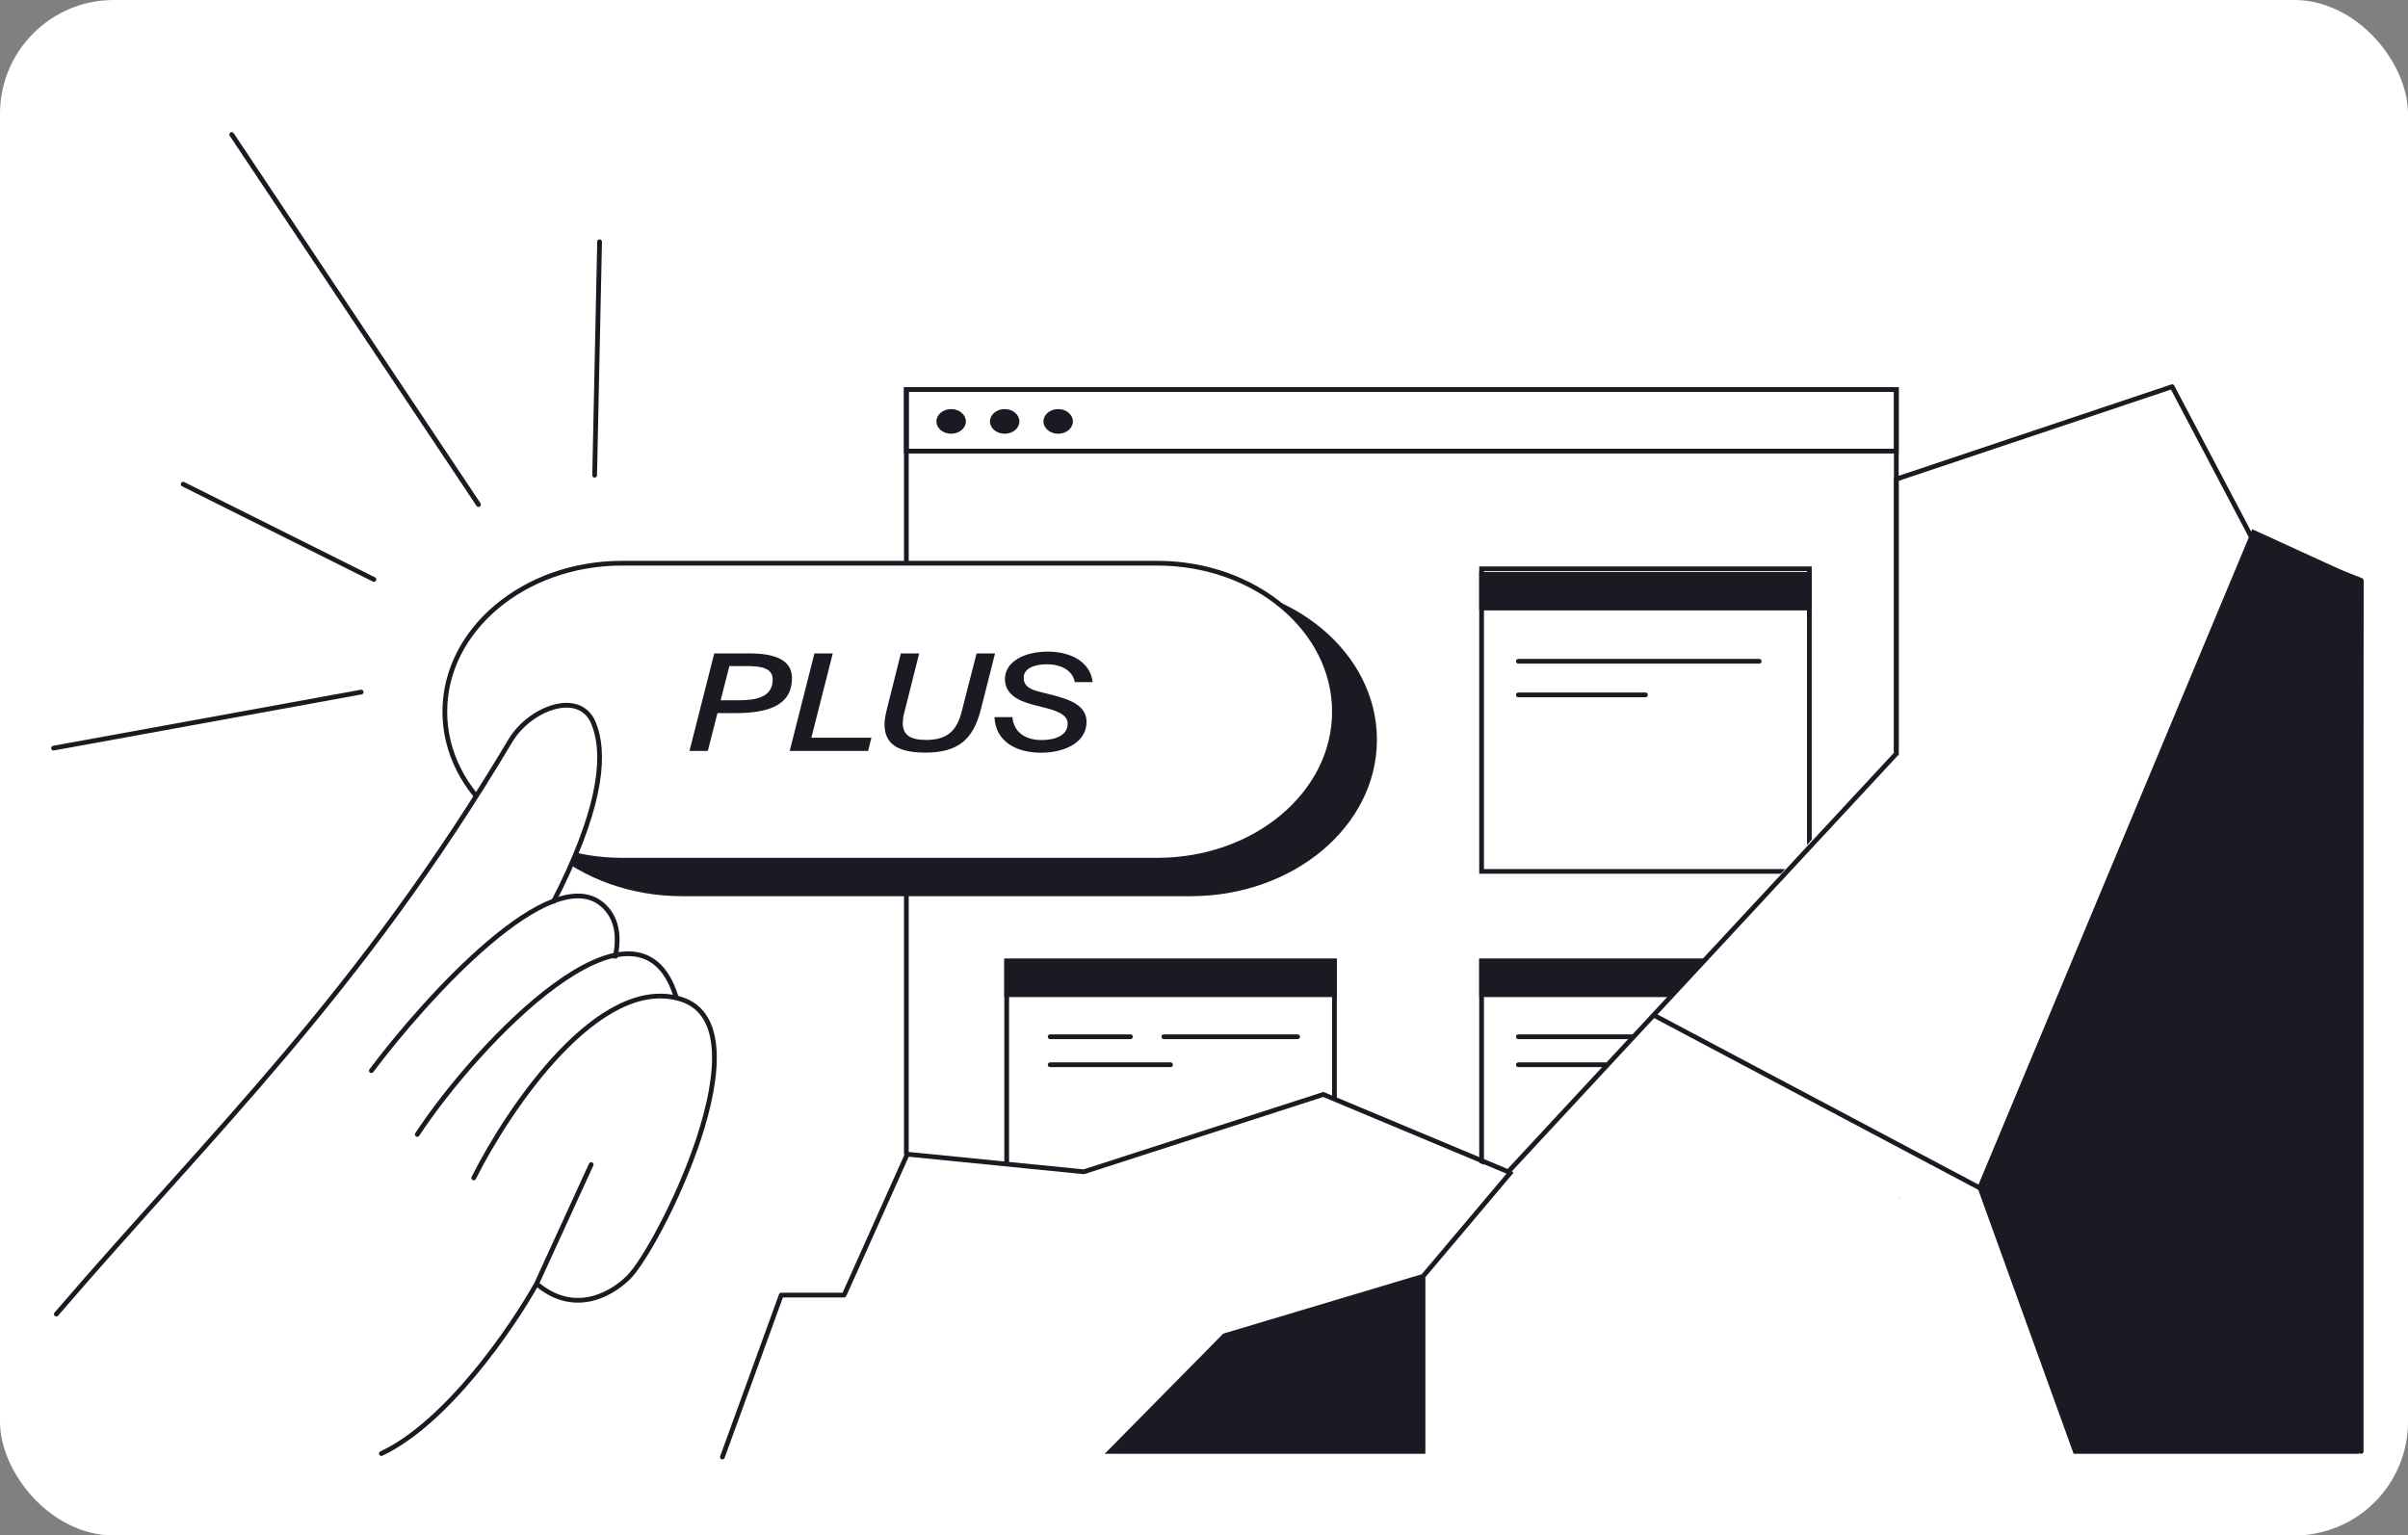 <svg width="254" height="162" viewBox="0 0 254 162" fill="none" xmlns="http://www.w3.org/2000/svg">
<rect x="0" y="0" width="254" height="162" fill="#808080" stroke="none"/>
<g clip-path="url(#clip0_1121_27793)">
<path d="M0 0H254V162H0V0Z" fill="white"/>
<path d="M95.603 41.091H200.026V126.23H95.603V41.091Z" stroke="#1A1B22" stroke-width="0.5"/>
<path d="M106.188 101.397H140.76V132.733H106.188V101.397Z" stroke="#1A1B22" stroke-width="0.5"/>
<path d="M106.188 101.398H140.76V104.946H106.188V101.398ZM156.282 101.398H190.854V104.946H156.282V101.398ZM156.282 60.602H190.854V64.15H156.282V60.602Z" fill="#1A1B22" stroke="#1A1B22" stroke-width="0.5"/>
<path d="M156.281 101.398H190.854V132.734H156.281V101.398ZM156.281 60.011H190.854V91.938H156.281V60.011ZM95.603 41.091H200.026V47.595H95.603V41.091Z" stroke="#1A1B22" stroke-width="0.5"/>
<path d="M199.587 79.226L215.194 90.14L200.039 127.01V137.168L151.44 133.786L105.057 137.168L86.783 129.269L92.145 122.493L95.701 121.736L114.427 123.995L139.404 115.351L159.018 123.995L199.587 79.226Z" fill="white"/>
<path d="M76.199 153.723L82.408 136.636H89.04L95.701 121.772L114.327 123.629L139.586 115.47L159.088 123.629L200.024 79.522V50.551L229.121 40.796L237.532 56.759L249.06 61.229V153.132" stroke="#1A1B22" stroke-width="0.5" stroke-linecap="round" stroke-linejoin="round"/>
<path d="M174.273 107.015L208.846 125.343" stroke="#1A1B22" stroke-width="0.5"/>
<path d="M208.844 125.272L237.701 56.168L249.06 61.371L248.623 153.131H218.905L208.844 125.272Z" fill="#1A1B22" stroke="#1A1B22" stroke-width="0.5"/>
<path d="M129.16 140.94L150.101 134.661V153.132H117.123L129.16 140.94Z" fill="#1A1B22"/>
<path d="M159.456 123.569L150.101 134.661M150.101 134.661L129.16 140.928L117.123 153.131H150.101V134.649V134.661Z" stroke="#1A1B22" stroke-width="0.5"/>
<path d="M125.588 61.785H71.965C61.249 61.785 52.562 69.064 52.562 78.044C52.562 87.023 61.249 94.303 71.965 94.303H125.588C136.303 94.303 144.99 87.023 144.99 78.044C144.99 69.064 136.303 61.785 125.588 61.785Z" fill="#1A1B22" stroke="#1A1B22" stroke-width="0.5"/>
<path d="M122.062 59.42H65.617C55.291 59.42 46.92 66.435 46.92 75.088C46.92 83.741 55.291 90.756 65.617 90.756H122.062C132.388 90.756 140.759 83.741 140.759 75.088C140.759 66.435 132.388 59.42 122.062 59.42Z" fill="white" stroke="#1A1B22" stroke-width="0.5"/>
<path d="M75.339 68.939L72.728 79.226H74.662L75.678 75.241H77.47C80.856 75.241 83.538 74.532 83.538 71.54C83.538 69.53 81.562 68.939 79.064 68.939H75.339ZM76.934 70.275H78.796C80.264 70.275 81.506 70.476 81.506 71.682C81.506 73.574 79.742 73.882 77.907 73.882H76.016L76.934 70.275ZM87.841 68.939H85.908L83.298 79.226H91.567L91.92 77.831H85.584L87.841 68.939ZM95.236 76.27C95.236 75.915 95.278 75.525 95.405 75.111L96.957 68.939H95.024L93.528 74.91C93.387 75.478 93.302 75.986 93.302 76.448C93.302 78.505 94.742 79.404 97.592 79.404C101.064 79.404 102.63 78.032 103.448 74.91L104.958 68.939H103.011L101.459 74.993C100.979 76.968 100.034 78.067 97.705 78.067C95.927 78.067 95.222 77.476 95.222 76.27H95.236ZM115.259 71.966C114.977 69.707 112.79 68.749 110.518 68.749C108.077 68.749 106.003 69.79 106.003 71.647C106.003 73.196 107.329 73.917 108.924 74.343L110.363 74.709C111.718 75.064 112.621 75.49 112.621 76.365C112.621 77.606 111.266 78.079 109.869 78.079C107.964 78.079 106.906 77.086 106.793 75.655H104.902C104.987 78.091 107.019 79.415 109.813 79.415C112.268 79.415 114.61 78.351 114.61 76.175C114.61 74.414 112.861 73.811 111.012 73.326L109.601 72.971C108.401 72.675 107.978 72.226 107.978 71.505C107.978 70.57 109.022 70.086 110.419 70.086C111.972 70.086 113.157 70.76 113.369 71.966H115.259Z" fill="#1A1B22"/>
<path d="M53.849 78.126C37.861 104.933 22.48 119.395 5.941 138.646L27.63 133.739C35.25 126.324 52.184 107.925 59.126 93.653C63.614 84.453 63.867 79.214 62.583 76.235C61.059 72.723 55.852 74.78 53.849 78.126Z" fill="white"/>
<path d="M5.941 138.646C22.48 119.395 37.861 104.933 53.849 78.126C55.852 74.78 61.059 72.723 62.583 76.235C63.853 79.214 63.614 84.453 59.126 93.653C52.184 107.925 35.236 126.324 27.63 133.739" stroke="#1A1B22" stroke-width="0.5" stroke-linecap="round" stroke-linejoin="bevel"/>
<path d="M45.282 97.815L22.846 132.615L40.456 152.753L46.849 148.26L53.537 139.699L57.531 133.148L56.501 135.43L59.408 136.979L63.415 136.127L66.59 133.597L69.596 129.34L74.323 114.512L74.394 108.126L73.095 106.494L70.668 104.898L67.564 101.043L58.843 95.249L45.282 97.815Z" fill="white"/>
<path d="M39.172 112.962C45.056 105.134 58.194 90.684 63.584 95.485C68.989 100.286 58.645 113.222 52.803 119.099" stroke="#1A1B22" stroke-width="0.5" stroke-linecap="round" stroke-linejoin="bevel"/>
<path d="M57.433 101.197L30.34 137.854L36.125 140.727L67.24 106.506L66.718 101.09L57.419 101.209L57.433 101.197Z" fill="white"/>
<path d="M44.013 119.691C50.363 110.042 67.338 92.21 71.318 105.194M49.968 124.279C53.679 116.888 63.232 102.758 71.826 105.418C81.139 108.316 69.455 131.67 66.28 134.791C64.234 136.801 60.382 138.67 56.6 135.442M56.6 135.442L62.357 122.872M56.6 135.442C54.032 140.053 47.145 150.104 40.231 153.356M5.645 78.931L38.1 73.018M19.318 51.083L39.441 61.135M50.475 53.236L24.441 14.19M62.724 50.137L63.246 25.506M160.161 69.767H185.561M110.772 109.38H119.239M160.161 112.336H169.333M122.767 109.38H136.878M160.161 73.314H173.567M110.772 112.336H123.472M160.161 109.38H172.156" stroke="#1A1B22" stroke-width="0.5" stroke-linecap="round"/>
<path d="M100.33 45.762C101.187 45.762 101.882 45.18 101.882 44.461C101.882 43.743 101.187 43.161 100.33 43.161C99.472 43.161 98.777 43.743 98.777 44.461C98.777 45.18 99.472 45.762 100.33 45.762Z" fill="#1A1B22"/>
<path d="M105.974 45.762C106.831 45.762 107.526 45.18 107.526 44.461C107.526 43.743 106.831 43.161 105.974 43.161C105.117 43.161 104.422 43.743 104.422 44.461C104.422 45.18 105.117 45.762 105.974 45.762Z" fill="#1A1B22"/>
<path d="M111.619 45.762C112.476 45.762 113.171 45.18 113.171 44.461C113.171 43.743 112.476 43.161 111.619 43.161C110.761 43.161 110.066 43.743 110.066 44.461C110.066 45.18 110.761 45.762 111.619 45.762Z" fill="#1A1B22"/>
</g>
<defs>
<clipPath id="clip0_1121_27793">
<rect width="254" height="162" rx="12" fill="white"/>
</clipPath>
</defs>
</svg>
